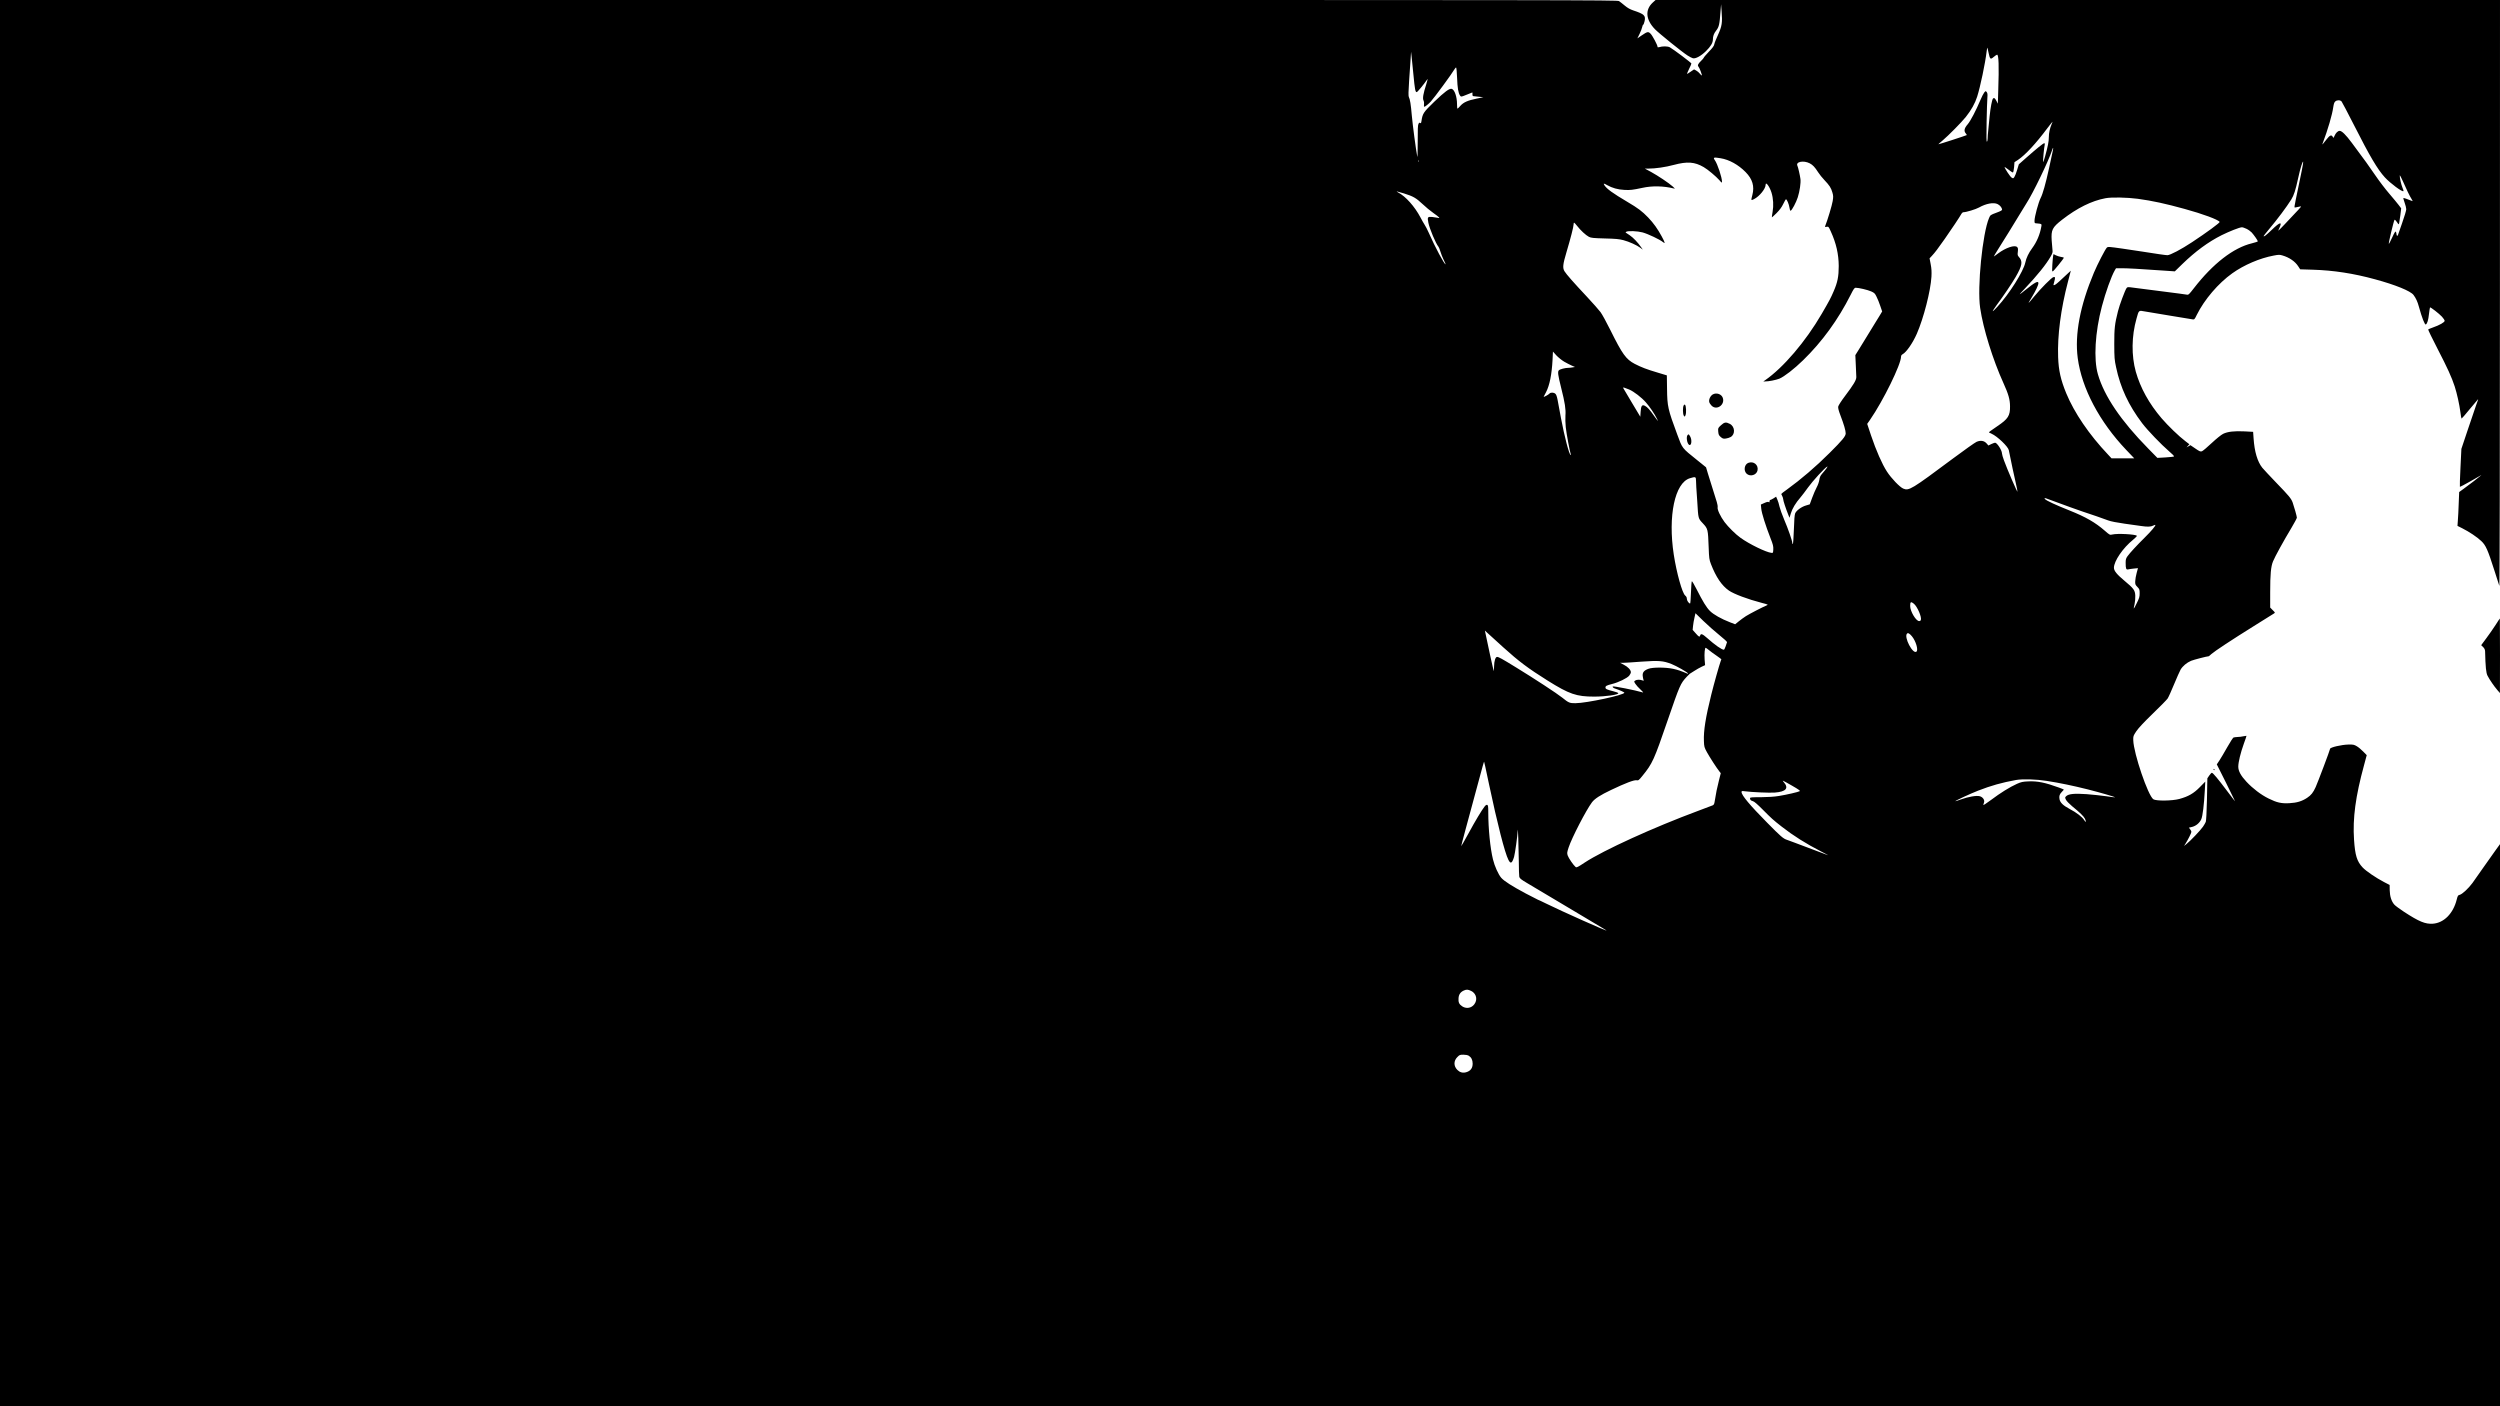 <?xml version="1.0" standalone="no"?>
<!DOCTYPE svg PUBLIC "-//W3C//DTD SVG 20010904//EN"
 "http://www.w3.org/TR/2001/REC-SVG-20010904/DTD/svg10.dtd">
<svg version="1.0" xmlns="http://www.w3.org/2000/svg"
 width="3840pt" height="2160pt" viewBox="0 0 3840 2160"
 preserveAspectRatio="xMidYMid meet">

<g transform="translate(0,2160) scale(0.1,-0.1)"
fill="#000000" stroke="none">
<path d="M0 10800 l0 -10800 19200 0 19200 0 0 4317 0 4317 -58 -80 c-32 -43
-116 -162 -187 -264 -70 -102 -151 -215 -178 -253 -60 -82 -159 -174 -197
-182 -25 -5 -30 -14 -45 -73 -53 -213 -196 -358 -366 -370 -116 -8 -211 31
-444 183 -65 43 -132 92 -147 109 -45 49 -70 129 -72 222 l-1 81 -85 44 c-125
65 -279 170 -330 225 -88 94 -116 186 -132 427 -22 327 23 666 154 1145 l41
153 -54 55 c-30 31 -74 68 -99 82 -40 24 -55 27 -125 26 -107 -2 -285 -43
-285 -66 0 -15 -187 -512 -221 -587 -39 -86 -70 -125 -132 -166 -78 -52 -157
-76 -272 -82 -123 -7 -193 9 -320 72 -116 57 -243 154 -339 257 -87 93 -126
165 -126 232 0 69 35 212 84 349 25 67 43 123 42 125 -2 1 -23 -2 -47 -7 -24
-6 -64 -11 -89 -11 -25 -1 -53 -5 -63 -8 -9 -4 -53 -71 -97 -150 -44 -78 -98
-170 -120 -203 l-40 -60 140 -279 c77 -154 140 -283 140 -286 0 -4 -56 69
-125 161 -139 185 -214 275 -231 275 -6 0 -24 -19 -40 -42 l-29 -43 -6 -320
c-4 -192 -12 -331 -18 -348 -6 -16 -26 -50 -43 -75 -37 -54 -194 -219 -252
-265 l-39 -31 25 40 c37 58 88 161 88 177 0 8 -9 25 -19 39 l-20 25 51 12 c61
16 115 62 140 119 21 47 42 222 54 442 l7 135 -84 -86 c-95 -97 -176 -143
-314 -181 -111 -30 -356 -33 -399 -5 -82 54 -303 704 -309 906 -2 63 0 69 46
138 33 49 115 137 252 270 113 108 216 214 230 234 14 21 58 120 99 219 41 99
86 200 100 225 32 54 95 107 161 135 38 16 246 70 271 70 2 0 21 15 41 34 52
46 313 218 653 430 157 98 295 184 307 192 21 13 21 14 -18 52 l-39 40 0 233
c0 278 11 398 44 477 28 70 165 319 282 513 46 78 84 148 84 158 0 19 -42 168
-64 230 -23 64 -54 101 -254 308 -99 103 -195 206 -213 228 -75 94 -120 246
-134 451 l-7 101 -131 7 c-160 8 -261 -4 -330 -38 -30 -15 -103 -74 -175 -141
-67 -64 -135 -120 -149 -126 -24 -9 -36 -4 -103 42 l-75 51 -30 -17 -30 -17
22 24 22 24 -61 47 c-103 78 -266 236 -366 352 -192 225 -325 465 -396 715
-69 248 -66 547 11 817 36 131 32 127 128 109 44 -8 222 -38 395 -66 173 -28
327 -53 341 -56 23 -4 29 1 62 70 116 234 329 484 545 638 179 128 424 233
635 272 77 15 93 15 136 2 106 -31 194 -92 242 -167 l30 -46 197 -6 c311 -9
624 -57 952 -147 311 -84 547 -180 592 -241 36 -48 62 -104 82 -179 47 -171
91 -284 107 -274 22 13 38 67 48 159 7 54 13 101 16 103 7 8 141 -96 184 -143
22 -24 41 -53 41 -63 0 -22 -79 -67 -180 -102 -36 -13 -68 -26 -73 -30 -4 -3
60 -136 143 -296 153 -296 218 -438 264 -579 35 -108 73 -279 88 -397 6 -54
15 -98 18 -98 3 0 62 67 129 150 68 83 125 150 126 150 2 0 -12 -42 -31 -92
-18 -51 -77 -223 -130 -383 l-97 -290 -14 -289 c-8 -158 -12 -290 -9 -293 3
-3 74 34 158 82 178 102 175 100 168 93 -9 -11 -207 -163 -272 -209 l-65 -47
-7 -173 c-3 -96 -9 -213 -13 -261 l-6 -86 74 -37 c107 -54 226 -133 292 -196
69 -65 99 -132 202 -455 36 -115 70 -220 75 -234 5 -14 9 1993 9 4488 l1 4512
-6485 0 -6485 0 -44 -40 c-120 -111 -108 -261 33 -408 63 -65 416 -350 502
-405 31 -20 68 -39 82 -42 41 -11 126 36 200 109 72 70 107 128 107 178 0 50
15 93 48 135 47 60 54 91 70 308 l8 100 8 -109 c14 -174 5 -229 -54 -359 -29
-62 -55 -127 -58 -146 -4 -26 -26 -56 -84 -116 -43 -45 -78 -86 -78 -92 0 -5
-20 -28 -45 -52 -44 -42 -54 -67 -36 -86 16 -17 60 -135 51 -135 -5 0 -19 13
-31 29 -12 16 -36 37 -55 47 l-33 18 -53 -36 c-29 -21 -54 -35 -56 -34 -2 2
13 36 32 76 20 40 36 77 36 84 -1 12 -273 216 -331 249 -34 18 -111 19 -166 2
-16 -5 -23 -3 -23 6 0 26 -79 175 -108 202 -36 35 -48 32 -138 -29 l-64 -44
33 67 c19 38 37 85 41 106 4 20 11 37 16 37 5 0 14 25 21 54 19 87 -4 109
-175 166 -48 16 -87 38 -130 74 -33 28 -73 59 -88 69 -26 16 -671 17 -12448
17 l-12420 0 0 -10800z m30544 9991 c22 -103 29 -109 79 -66 22 19 46 35 52
35 25 0 31 -170 18 -549 l-6 -204 -20 39 c-24 47 -38 57 -54 41 -16 -16 -39
-139 -53 -277 -6 -63 -15 -156 -20 -207 -6 -50 -10 -110 -10 -132 0 -22 -5
-43 -11 -47 -8 -5 -9 78 -5 302 3 170 9 338 12 374 4 50 2 70 -10 85 -16 20
-16 20 -39 -7 -12 -15 -37 -65 -56 -110 -69 -164 -154 -327 -199 -379 -51 -58
-60 -102 -27 -139 10 -11 16 -22 14 -25 -7 -6 -433 -145 -436 -141 -1 1 28 28
65 58 91 77 289 277 358 363 82 103 141 208 173 310 48 150 124 510 146 698 4
32 9 56 11 55 1 -2 10 -36 18 -77z m-8834 -336 c22 -230 29 -270 51 -270 11 0
103 111 161 195 11 17 7 -4 -13 -69 -49 -153 -60 -221 -44 -254 8 -16 11 -42
8 -62 -3 -21 -2 -35 5 -35 12 0 66 44 99 80 56 61 328 432 360 490 11 19 24
34 29 33 5 -2 12 -74 15 -160 6 -156 18 -228 44 -269 13 -20 17 -21 52 -9 21
7 60 23 86 34 27 12 50 21 52 21 2 0 3 -12 2 -27 -1 -18 3 -28 13 -30 8 -1 47
-5 85 -9 l70 -7 -105 -22 c-137 -28 -201 -57 -249 -111 -21 -24 -41 -44 -45
-44 -3 0 -6 31 -6 68 0 115 -37 223 -81 237 -34 11 -108 -43 -270 -199 -165
-160 -178 -179 -195 -294 -5 -33 -9 -40 -20 -31 -9 8 -16 5 -26 -13 -10 -18
-13 -85 -12 -283 0 -150 -3 -243 -7 -220 -21 109 -71 487 -84 634 -14 167 -27
247 -46 283 -7 14 -6 86 5 246 8 125 19 277 23 337 l7 110 8 -70 c4 -38 17
-164 28 -280z m14257 -414 c9 -11 93 -172 188 -358 246 -485 362 -682 476
-807 84 -92 269 -229 286 -212 3 3 -3 27 -15 53 -20 47 -42 147 -42 187 0 12
22 -28 49 -89 54 -124 102 -224 134 -274 20 -33 20 -34 1 -26 -63 26 -125 47
-129 44 -2 -3 7 -35 20 -72 14 -37 25 -83 25 -101 0 -19 -29 -116 -65 -217
-36 -100 -65 -184 -65 -186 0 -2 -4 -3 -10 -3 -5 0 -10 10 -10 23 0 12 -4 29
-10 37 -7 11 -21 -11 -56 -88 -26 -56 -49 -100 -52 -98 -7 8 76 356 88 370 5
4 21 -11 36 -34 27 -41 28 -42 35 -18 3 13 12 70 19 126 l12 102 -40 53 c-21
28 -87 107 -145 175 -58 67 -154 193 -213 280 -100 147 -151 217 -360 498 -93
125 -153 184 -187 184 -28 0 -60 -32 -80 -79 -14 -33 -15 -34 -26 -13 -20 37
-45 26 -96 -40 -61 -79 -70 -89 -60 -63 82 217 148 443 164 560 8 52 16 75 32
88 28 23 75 22 96 -2z m-4454 -348 c-28 -66 -43 -136 -43 -200 0 -66 -14 -138
-58 -298 -15 -55 -28 -91 -30 -81 -4 20 15 223 25 264 3 14 1 22 -8 22 -15 0
-118 -84 -277 -224 l-113 -100 -26 -86 c-14 -48 -34 -98 -43 -110 -17 -23 -19
-23 -43 -7 -22 14 -107 143 -107 162 0 3 26 -14 58 -39 32 -25 63 -46 69 -46
7 0 14 32 19 79 l6 80 54 35 c111 74 276 251 453 489 41 53 75 97 77 97 2 0
-4 -17 -13 -37z m21 -395 c-3 -18 -31 -145 -61 -283 -51 -234 -96 -394 -129
-457 -34 -67 -94 -288 -94 -350 0 -33 3 -38 24 -38 13 0 38 -3 56 -6 30 -7 31
-8 25 -43 -22 -124 -70 -237 -140 -332 -55 -74 -92 -152 -106 -221 -28 -136
-246 -483 -429 -680 -34 -38 -66 -68 -71 -68 -5 0 22 42 59 93 108 145 235
334 292 432 104 181 113 240 47 312 -17 19 -19 31 -13 77 5 44 3 58 -11 71
-36 37 -175 -10 -291 -97 -35 -27 -65 -48 -67 -48 -3 0 27 49 65 110 79 123
252 404 343 555 32 55 74 123 92 150 101 154 344 658 395 818 14 46 21 48 14
5z m-5104 -129 c130 -21 271 -99 382 -212 107 -108 139 -218 104 -353 -22 -86
-22 -87 25 -63 84 42 179 160 179 221 0 55 61 -27 90 -120 28 -90 34 -201 17
-297 -8 -44 -13 -82 -11 -84 1 -1 34 28 72 66 48 49 79 90 103 141 19 39 37
71 41 71 14 2 47 -77 54 -128 4 -31 11 -50 18 -48 20 6 86 130 110 207 30 94
48 220 41 280 -8 60 -36 181 -46 202 -33 63 92 89 189 39 46 -24 79 -59 128
-136 20 -32 64 -87 97 -121 78 -82 102 -119 122 -189 15 -50 16 -68 5 -134 -9
-61 -80 -296 -115 -383 -6 -15 -3 -17 22 -12 28 6 31 3 65 -73 82 -179 120
-348 121 -528 0 -163 -18 -252 -79 -392 -45 -104 -60 -133 -182 -343 -249
-428 -590 -827 -872 -1022 l-25 -17 25 0 c55 -1 166 21 220 42 75 31 228 149
366 284 292 284 538 623 731 1006 45 90 57 107 77 107 47 0 182 -32 237 -56
49 -22 59 -31 83 -82 16 -31 42 -95 57 -141 l29 -85 -42 -70 c-24 -38 -52 -84
-63 -102 -11 -18 -63 -104 -117 -191 -53 -87 -117 -192 -143 -233 l-47 -75 7
-150 c4 -82 8 -166 8 -186 1 -46 -40 -115 -175 -294 -54 -71 -100 -143 -103
-160 -4 -21 6 -62 36 -140 52 -136 79 -230 79 -272 0 -43 -50 -104 -245 -298
-214 -214 -444 -410 -657 -564 -49 -34 -88 -65 -88 -69 1 -4 7 -18 15 -32 8
-14 14 -35 15 -48 0 -22 38 -138 77 -236 l20 -49 21 69 c23 75 73 158 146 242
25 29 78 99 118 155 71 99 253 298 292 319 21 11 -16 -40 -80 -113 -23 -27
-34 -51 -39 -90 -4 -29 -22 -80 -40 -113 -18 -34 -50 -107 -70 -162 l-37 -101
-57 -17 c-70 -20 -148 -77 -167 -121 -9 -23 -16 -100 -20 -250 -4 -119 -11
-218 -16 -221 -4 -3 -8 4 -8 15 0 33 -65 220 -126 362 -31 74 -63 163 -71 198
-7 35 -22 84 -33 108 l-19 44 -40 -26 c-23 -14 -45 -25 -51 -25 -5 0 -10 -10
-10 -21 0 -16 -3 -19 -12 -11 -9 7 -29 3 -67 -14 l-54 -24 6 -63 c6 -69 67
-261 141 -451 40 -100 46 -128 44 -175 -3 -54 -4 -56 -29 -53 -80 8 -338 133
-474 231 -74 52 -190 167 -246 242 -63 85 -113 191 -106 226 3 14 -3 51 -13
82 -53 169 -112 357 -137 439 l-28 94 -135 109 c-240 193 -226 175 -307 394
-144 388 -154 433 -157 700 l-3 209 -139 42 c-172 51 -252 82 -355 135 -133
70 -189 147 -374 520 -59 119 -127 243 -151 275 -24 33 -118 138 -207 234
-212 226 -317 346 -346 393 -31 51 -26 105 30 292 65 218 108 387 109 423 0
17 4 32 8 32 4 0 25 -22 45 -48 51 -67 136 -146 183 -170 34 -17 65 -20 244
-25 166 -4 220 -9 285 -26 91 -24 207 -77 262 -118 l37 -28 -24 35 c-51 74
-122 149 -177 186 -32 21 -60 40 -63 42 -2 2 2 7 10 12 27 17 171 11 250 -10
84 -23 265 -109 311 -147 41 -35 37 -14 -17 86 -63 116 -124 202 -208 290 -94
97 -153 142 -321 241 -223 132 -314 198 -350 253 -21 33 -12 34 42 3 77 -44
163 -68 263 -73 92 -5 124 -1 275 31 153 34 327 30 485 -9 22 -6 20 -2 -15 29
-61 55 -229 167 -335 225 l-95 51 51 0 c111 0 265 22 394 57 207 55 320 47
459 -34 63 -36 190 -143 240 -200 36 -42 40 -45 41 -25 1 64 -69 275 -111 333
-29 42 -17 46 91 28z m-4643 -51 c-3 -8 -6 -5 -6 6 -1 11 2 17 5 13 3 -3 4
-12 1 -19z m13568 -139 c-96 -457 -116 -561 -112 -565 2 -3 26 0 51 7 26 6 48
10 50 8 4 -4 -27 -38 -250 -273 -105 -110 -111 -115 -88 -70 56 116 20 111
-111 -16 -92 -88 -125 -113 -125 -95 0 3 33 45 73 93 145 173 276 349 350 466
43 71 64 135 108 336 31 144 69 265 76 244 2 -6 -8 -67 -22 -135z m-13790
-350 c141 -44 186 -70 284 -162 47 -45 123 -108 168 -139 91 -64 111 -85 70
-74 -15 3 -54 9 -87 13 -73 7 -78 -1 -60 -90 20 -95 114 -319 155 -367 7 -8
20 -42 30 -75 9 -32 32 -90 50 -127 19 -37 32 -68 29 -68 -20 0 -161 263 -258
484 -22 48 -50 105 -64 124 -13 20 -42 70 -63 111 -89 169 -228 325 -344 385
-45 24 -20 19 90 -15z m11274 -83 c221 -30 422 -74 716 -155 281 -77 518 -165
539 -200 7 -11 -200 -163 -424 -311 -166 -110 -337 -200 -379 -200 -25 0 -190
24 -376 54 -49 8 -190 29 -313 47 -211 30 -223 31 -241 15 -23 -21 -144 -255
-199 -386 -212 -504 -296 -947 -248 -1310 62 -466 334 -979 746 -1412 l122
-128 -174 0 -175 0 -54 58 c-290 306 -517 640 -642 942 -84 205 -117 349 -124
555 -12 331 41 739 151 1158 l44 169 -26 -24 c-15 -12 -58 -53 -97 -90 -83
-79 -119 -108 -134 -108 -13 0 -14 -6 4 59 16 61 14 71 -15 64 -28 -7 -195
-176 -292 -294 -44 -55 -83 -99 -85 -99 -5 0 -7 -3 52 95 56 93 95 177 95 205
0 42 -51 16 -203 -107 -42 -35 -80 -63 -83 -63 -4 0 32 40 79 89 188 198 329
373 397 494 27 48 31 64 26 100 -3 23 -8 87 -12 142 -10 164 8 201 160 320
232 180 453 290 666 330 92 18 332 13 499 -9z m-2156 -81 c35 -17 63 -51 69
-80 2 -16 -14 -25 -89 -53 -89 -33 -92 -35 -111 -80 -101 -235 -184 -1067
-137 -1382 46 -318 196 -799 358 -1155 77 -169 100 -252 101 -355 2 -146 -30
-195 -193 -305 -111 -75 -136 -94 -130 -98 2 -1 20 -10 39 -19 90 -40 253
-197 265 -252 38 -189 82 -397 106 -499 17 -71 28 -134 27 -139 -4 -12 -158
345 -207 480 -17 46 -31 94 -31 108 0 47 -75 164 -106 164 -7 0 -33 -10 -58
-21 l-44 -22 -28 32 c-38 43 -94 51 -155 24 -24 -11 -186 -125 -359 -254 -641
-478 -679 -501 -766 -464 -53 22 -184 158 -251 262 -74 113 -167 326 -243 552
l-60 180 44 63 c203 294 476 851 476 970 0 16 9 29 26 38 57 31 155 173 217
315 105 242 211 655 224 875 4 80 1 126 -12 193 l-17 89 34 36 c50 54 93 111
199 262 96 136 237 348 258 388 7 12 20 22 29 22 42 0 191 45 240 73 109 61
223 82 285 52z m3822 -379 c28 -13 64 -39 81 -57 35 -39 94 -123 94 -136 0 -4
-40 -18 -90 -30 -286 -69 -598 -311 -893 -691 -72 -93 -82 -103 -106 -98 -14
3 -183 26 -376 50 -192 25 -392 50 -444 57 -88 12 -94 12 -107 -6 -23 -31
-110 -264 -132 -355 -50 -198 -57 -264 -57 -505 1 -210 3 -241 28 -356 66
-314 192 -584 400 -859 83 -110 295 -330 415 -433 46 -38 79 -73 75 -78 -4 -4
-64 -11 -132 -15 l-124 -7 -141 144 c-418 425 -675 804 -772 1139 -68 234 -44
647 61 1045 56 213 144 460 198 553 l19 32 86 0 c88 0 277 -10 627 -35 l190
-13 115 112 c201 195 397 339 603 443 117 58 277 122 312 122 11 1 43 -10 70
-23z m-10480 -2041 c38 -22 91 -49 118 -61 l49 -21 -38 -6 c-22 -4 -51 -7 -66
-7 -47 0 -128 -21 -144 -38 -21 -21 -14 -71 36 -272 57 -225 73 -330 65 -422
-3 -42 -1 -123 5 -180 10 -96 62 -375 76 -412 3 -9 3 -16 0 -16 -22 0 -96 282
-150 570 -20 107 -43 231 -51 275 -11 57 -21 85 -36 98 -26 21 -72 22 -90 1
-14 -17 -93 -60 -88 -47 2 4 18 35 36 69 55 105 88 272 100 496 l6 128 52 -58
c29 -31 83 -75 120 -97z m999 -428 c71 -30 192 -123 257 -198 59 -67 131 -173
169 -249 27 -55 18 -46 -45 44 -64 92 -102 134 -138 152 -45 24 -61 2 -67 -92
l-5 -75 -130 217 c-71 119 -132 221 -134 226 -4 12 24 4 93 -25z m1027 -1404
c0 -32 2 -76 4 -98 3 -22 9 -121 15 -220 16 -269 13 -255 87 -335 76 -82 78
-89 88 -367 6 -168 9 -189 35 -257 78 -201 166 -331 277 -408 78 -53 290 -133
503 -188 97 -25 103 -28 78 -38 -59 -24 -266 -131 -321 -166 -31 -20 -81 -56
-111 -81 l-54 -44 -78 30 c-135 52 -255 120 -309 174 -55 55 -109 144 -208
339 -36 72 -67 123 -71 117 -4 -6 -10 -86 -13 -176 -3 -91 -9 -165 -13 -165
-19 0 -50 44 -50 71 0 21 -8 37 -25 51 -46 36 -132 346 -176 629 -91 595 16
1102 247 1173 89 27 94 25 95 -41z m5421 -284 c90 -36 571 -208 613 -219 31
-9 183 -62 295 -103 41 -16 135 -34 255 -51 105 -14 220 -31 257 -36 94 -14
144 -12 179 6 17 8 33 14 35 11 10 -9 -66 -99 -166 -197 -122 -121 -220 -227
-262 -284 -23 -33 -28 -49 -28 -100 0 -91 7 -109 39 -102 14 4 54 9 88 13 l62
6 -20 -74 c-11 -40 -21 -97 -22 -126 -2 -47 1 -55 33 -88 33 -34 35 -41 35
-99 0 -54 -7 -76 -44 -150 -23 -48 -44 -86 -46 -84 -2 2 3 32 12 68 8 37 13
94 11 131 -4 84 -24 110 -168 230 -114 95 -160 151 -160 198 0 102 138 305
296 432 35 29 61 56 57 60 -26 23 -299 38 -377 19 -39 -9 -41 -8 -114 56 -146
128 -296 214 -544 313 -207 82 -358 152 -377 175 -18 22 -3 20 61 -5z m-2074
-1603 c54 -47 123 -207 106 -250 -3 -9 -15 -16 -26 -16 -49 0 -138 151 -138
232 0 66 11 72 58 34z m-2990 -480 c68 -54 121 -103 119 -110 -2 -6 -12 -35
-21 -63 -10 -29 -22 -53 -27 -53 -33 0 -134 70 -260 182 -70 62 -94 70 -104
38 -9 -30 -19 -25 -70 33 l-46 52 6 60 c3 33 13 91 22 128 l15 68 121 -118
c67 -65 177 -162 245 -217z m-3313 -193 c228 -207 378 -320 675 -506 336 -210
443 -247 718 -247 176 0 377 29 369 53 -2 6 -34 19 -73 28 -102 26 -124 36
-124 58 0 25 16 33 105 56 96 24 227 88 259 126 14 17 26 41 26 54 0 35 -45
82 -109 115 l-56 29 45 0 c25 0 152 8 282 18 269 19 335 14 464 -37 75 -30
238 -122 250 -142 5 -7 2 -9 -7 -5 -111 46 -148 58 -220 74 -116 25 -316 25
-380 0 -69 -26 -92 -56 -87 -109 3 -24 8 -51 12 -61 7 -15 5 -16 -19 -7 -37
14 -88 12 -110 -4 -18 -13 -18 -14 4 -49 12 -20 48 -60 79 -88 31 -28 48 -49
37 -45 -124 36 -453 101 -462 92 -10 -10 8 -25 45 -36 61 -20 132 -52 132 -60
0 -35 -580 -160 -751 -161 -89 -1 -105 6 -204 86 -81 65 -422 288 -709 464
-218 134 -267 161 -291 161 -25 0 -45 -63 -46 -146 -1 -41 -3 -74 -5 -71 -4 3
-101 446 -130 592 l-6 30 33 -31 c19 -17 133 -121 254 -231z m6271 175 c61
-73 102 -210 71 -237 -56 -46 -197 225 -145 277 15 15 38 2 74 -40z m-3120
-211 c21 -18 74 -57 117 -86 42 -30 77 -55 77 -57 0 -1 -5 -15 -11 -31 -20
-54 -101 -340 -144 -513 -86 -345 -120 -557 -113 -713 3 -87 6 -97 47 -172 43
-78 150 -244 192 -296 l20 -25 -29 -115 c-26 -100 -46 -197 -67 -332 -4 -26
-13 -41 -28 -47 -12 -5 -112 -43 -222 -84 -682 -253 -1455 -605 -1744 -795
-104 -69 -125 -80 -139 -69 -33 27 -109 138 -122 177 -12 37 -11 47 14 124 49
149 269 574 359 694 42 55 128 111 295 190 218 104 352 155 389 148 29 -5 35
-1 90 67 155 190 179 244 388 853 187 543 196 565 293 669 23 25 44 46 46 46
2 0 32 19 68 43 35 23 88 53 116 66 l52 24 -7 87 c-6 88 2 180 16 180 4 0 25
-15 47 -33z m-3433 -1789 c9 -40 34 -161 57 -268 131 -620 244 -1060 299
-1167 34 -67 56 -56 87 45 15 52 53 323 56 405 3 89 15 -258 17 -474 0 -114 4
-220 7 -235 5 -25 24 -41 122 -99 64 -38 272 -162 462 -275 190 -114 435 -260
545 -325 110 -65 205 -122 210 -127 24 -22 -687 295 -928 414 -65 32 -120 58
-124 58 -3 0 -87 43 -187 96 -213 114 -331 189 -377 241 -44 51 -102 179 -127
283 -42 171 -72 471 -72 723 0 89 -3 109 -16 114 -10 4 -24 -4 -39 -23 -43
-54 -144 -221 -251 -419 -59 -107 -108 -194 -110 -193 -1 2 29 118 67 258 38
140 112 415 165 610 101 376 116 430 120 430 1 0 9 -33 17 -72z m8627 -223
c195 -30 404 -74 624 -129 193 -49 428 -117 423 -123 -2 -2 -64 6 -137 17 -73
10 -208 25 -301 32 -188 13 -277 4 -313 -32 -19 -19 -19 -21 -3 -54 9 -19 51
-63 93 -98 124 -101 181 -157 199 -194 23 -49 13 -65 -12 -21 -28 47 -117 116
-226 173 -98 52 -143 96 -153 149 -9 49 1 77 38 114 17 17 30 32 27 34 -2 2
-35 16 -74 30 -211 77 -329 101 -468 95 -89 -4 -111 -9 -177 -38 -111 -50
-255 -140 -396 -246 -86 -64 -124 -88 -120 -74 3 11 8 29 12 40 9 35 -22 78
-67 90 -50 14 -175 -8 -292 -50 -44 -17 -82 -28 -84 -27 -6 6 229 115 352 163
198 77 365 124 580 163 101 18 312 12 475 -14z m-3911 -75 c93 -53 126 -77
116 -82 -24 -14 -203 -55 -320 -74 -73 -12 -166 -18 -277 -19 -143 0 -168 -2
-168 -15 0 -25 13 -38 45 -46 20 -5 71 -49 150 -129 134 -135 160 -159 292
-262 176 -138 374 -263 608 -383 66 -34 111 -58 100 -55 -17 6 -182 68 -510
192 -49 19 -102 38 -117 43 -57 18 -95 51 -306 265 -263 266 -392 420 -392
469 0 17 5 18 51 12 105 -14 377 -26 459 -20 175 13 221 68 136 163 -28 32
-19 28 133 -59z m-4932 -3151 c93 -45 105 -163 24 -230 -46 -38 -111 -40 -162
-6 -47 31 -61 62 -56 125 4 58 30 95 82 118 42 18 62 17 112 -7z m-37 -995
c39 -24 60 -65 60 -121 0 -70 -33 -114 -101 -133 -51 -14 -96 -2 -134 36 -59
59 -59 140 1 199 31 32 40 35 90 35 34 0 67 -6 84 -16z"/>
<path d="M26311 15543 c-39 -21 -67 -79 -57 -119 4 -15 20 -39 36 -55 79 -80
212 16 171 123 -21 55 -95 80 -150 51z"/>
<path d="M25861 15372 c-16 -30 -14 -134 3 -158 14 -18 15 -18 26 11 14 35 9
140 -7 156 -8 8 -14 5 -22 -9z"/>
<path d="M26434 15068 c-46 -42 -46 -43 -42 -97 4 -47 10 -59 39 -84 30 -25
40 -28 78 -23 24 3 58 14 75 24 73 43 65 162 -15 202 -58 30 -83 26 -135 -22z"/>
<path d="M25922 14918 c-25 -25 -10 -129 22 -150 37 -24 49 75 16 130 -22 36
-22 36 -38 20z"/>
<path d="M26853 14490 c-59 -24 -74 -116 -27 -164 55 -54 156 -24 170 50 16
84 -62 146 -143 114z"/>
<path d="M31536 17669 c-3 -15 -8 -76 -12 -135 -6 -89 -5 -106 7 -102 14 4
169 196 169 209 0 4 -20 10 -44 13 -24 4 -59 15 -79 25 l-35 18 -6 -28z"/>
<path d="M38333 12002 c-34 -53 -98 -145 -142 -204 l-80 -108 30 -29 c20 -20
29 -40 30 -63 6 -246 15 -334 38 -378 32 -62 104 -166 151 -220 l39 -45 1 573
c0 314 -1 572 -2 572 -2 0 -31 -44 -65 -98z"/>
<path d="M34000 9780 c0 -5 5 -10 11 -10 5 0 7 5 4 10 -3 6 -8 10 -11 10 -2 0
-4 -4 -4 -10z"/>
</g>
</svg>
